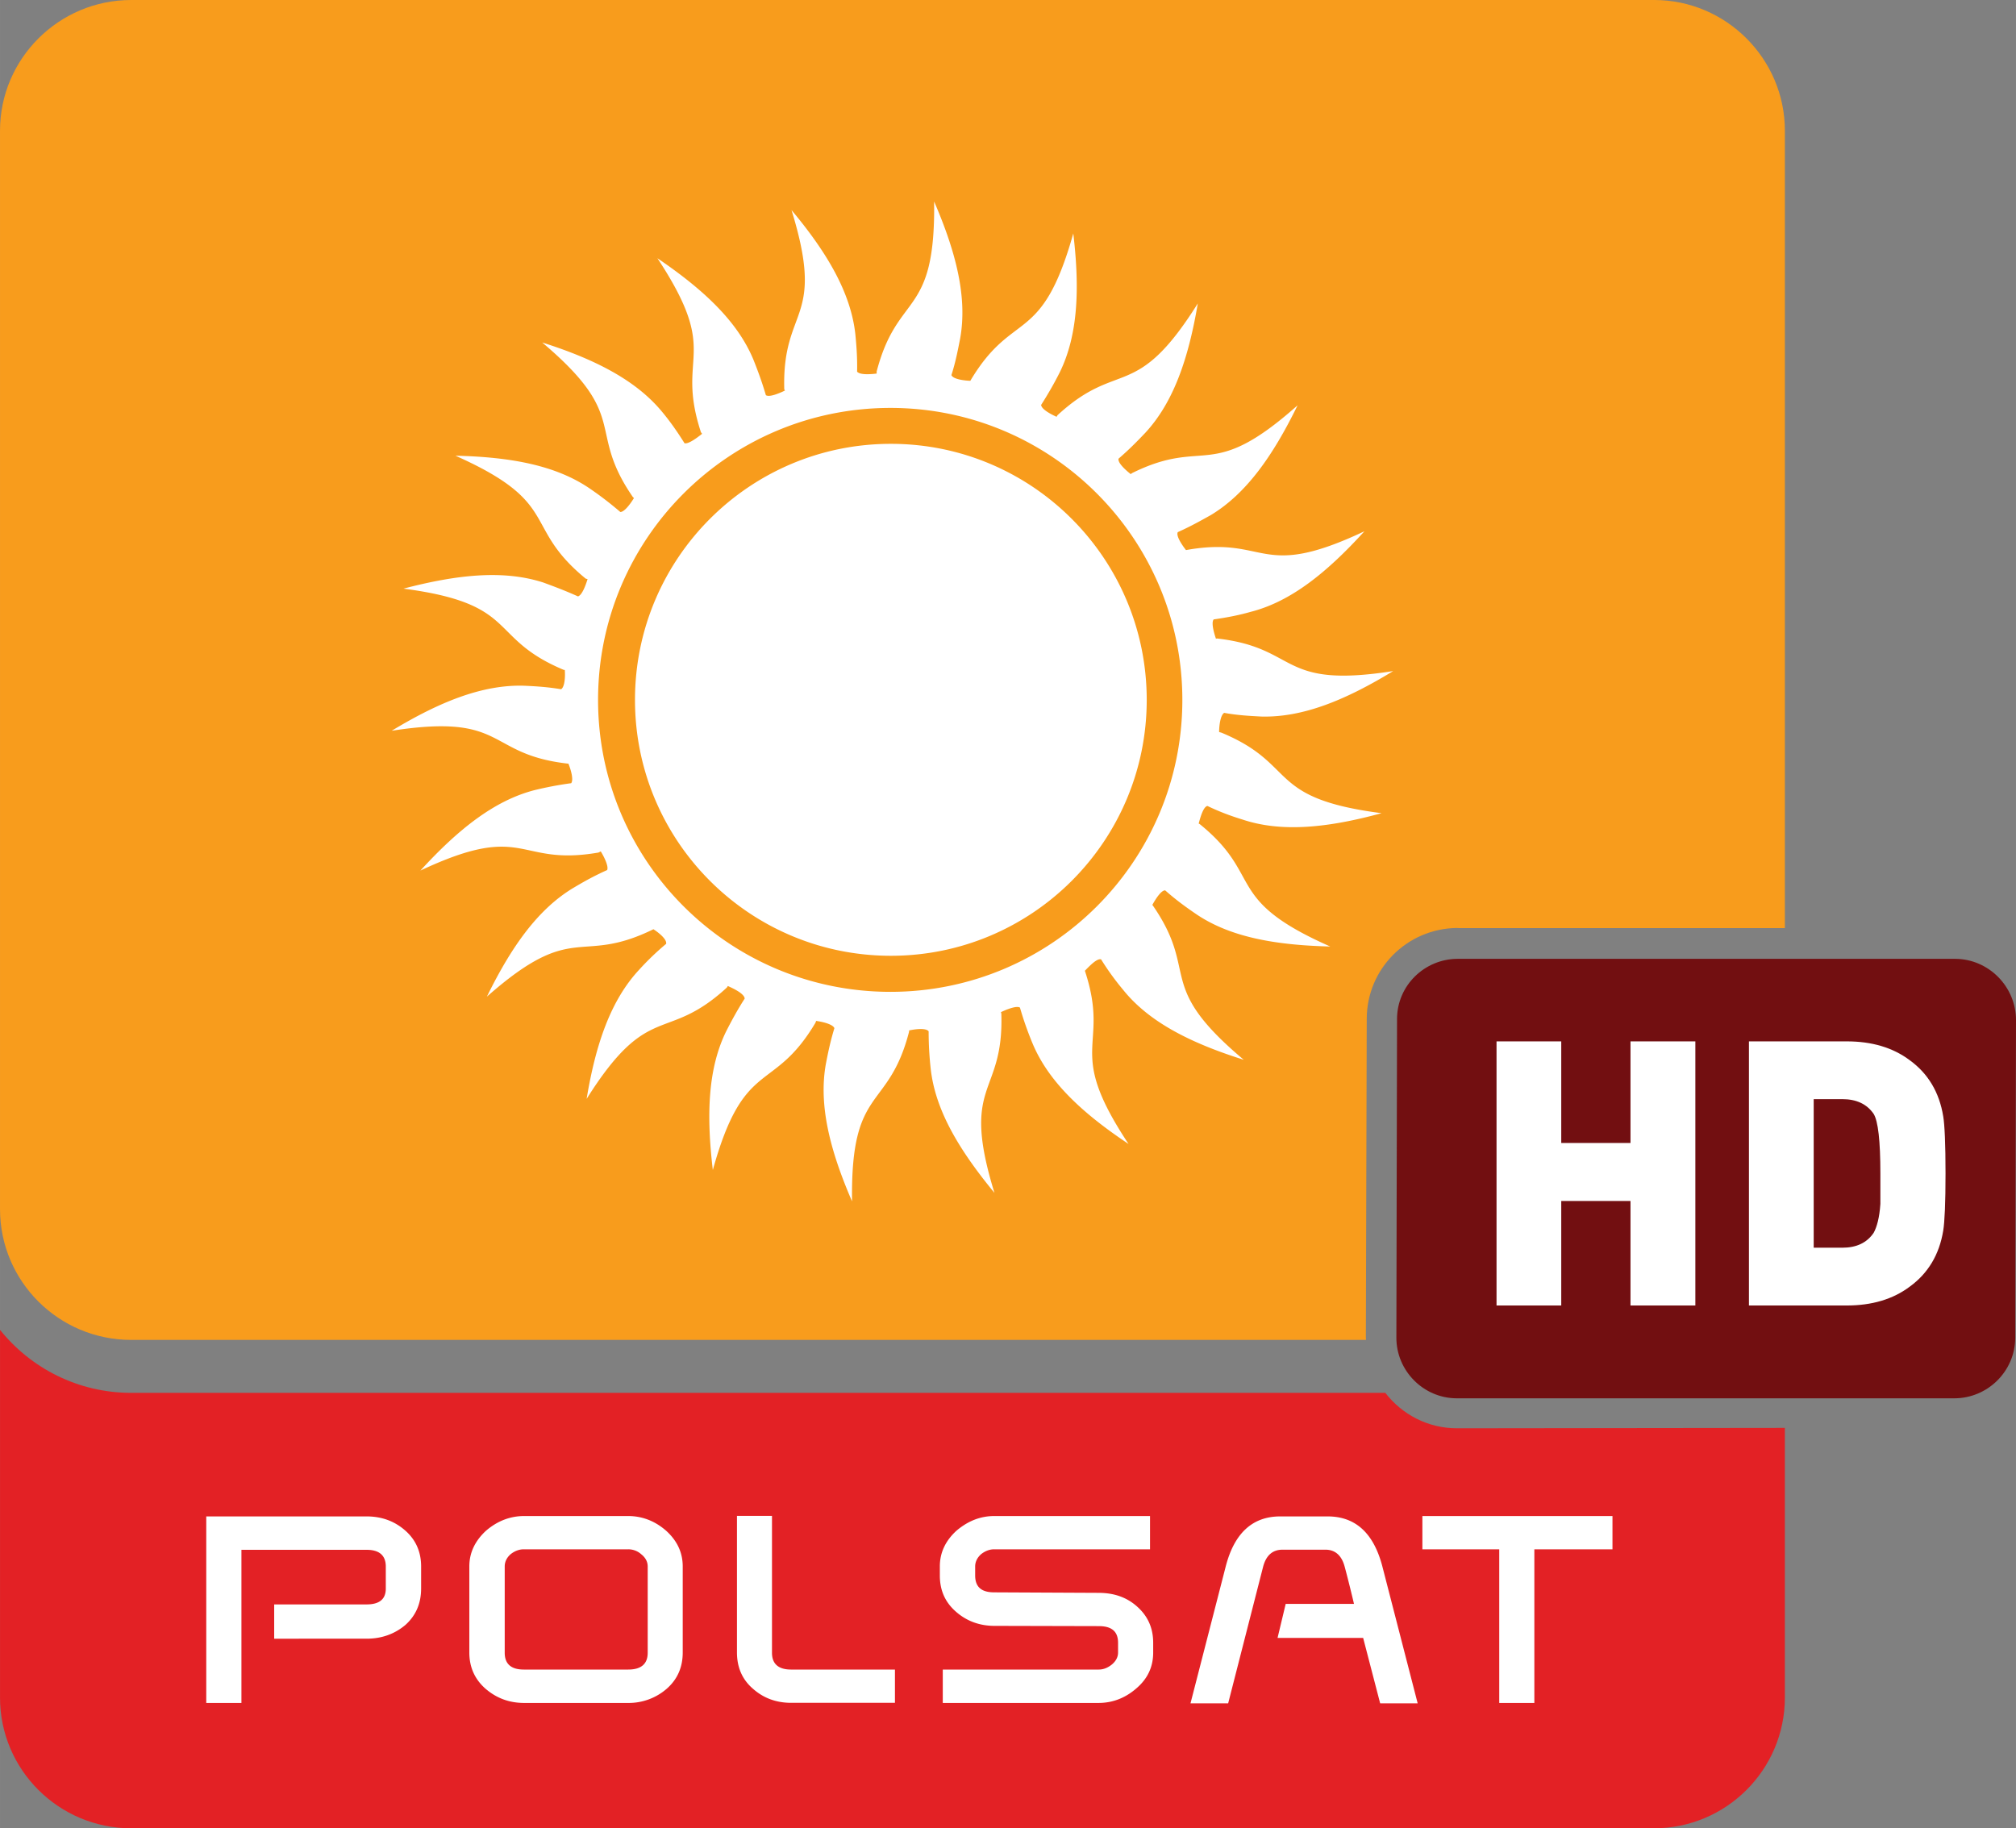 <svg xmlns="http://www.w3.org/2000/svg" height="544.16" width="600" viewBox="0 0 158.75 143.977">
    <rect x="0" y="0" width="158.75" height="143.977" fill="#808080" stroke="none"/>
    <path d="M114.724 112.478c-2.297 0-4.317-1.09-5.638-2.79H10.33c-4.166 0-7.894-1.93-10.329-4.96v28.96c0 5.68 4.628 10.29 10.329 10.29h119.92c5.67 0 10.3-4.61 10.3-10.29v-21.24l-25.827.03z" fill="#e32125"/>
    <path d="M107.555 105.318v-.01l.07-25.07c0-3.93 3.156-7.11 7.098-7.16.034 0 .092.01.15.01h25.678V10.289c0-5.656-4.63-10.289-10.29-10.289H10.331C4.628 0 0 4.633 0 10.289v84.929c0 5.69 4.628 10.3 10.329 10.3h97.238c0-.08-.012-.13-.012-.2" fill="#f89c1c"/>
    <g fill="#fff">
        <path d="M90.299 55.118c0 11.12-9.025 20.15-20.145 20.15-11.138 0-20.152-9.03-20.152-20.15 0-11.129 9.014-20.166 20.152-20.166 11.12 0 20.145 9.037 20.145 20.166m2.805 0c0-12.704-10.301-22.994-22.985-22.994-12.719 0-23.025 10.29-23.025 22.994 0 12.71 10.306 22.99 23.025 22.99 12.684 0 22.985-10.28 22.985-22.99m1.287 9.74l.069.03c5.096 4.12 1.835 5.92 10.289 9.65-4.408-.11-7.969-.76-10.641-2.61-.79-.54-1.541-1.09-2.354-1.81-.306-.02-.733.64-1.016 1.15l.035.03c3.733 5.4.08 6.21 7.167 12.16-4.19-1.32-7.462-2.97-9.499-5.51a20.751 20.751 0 0 1-1.737-2.4c-.317-.09-.877.49-1.275.9 2.043 6.18-1.656 5.97 3.439 13.64-3.664-2.44-6.313-4.92-7.565-7.93a26.61 26.61 0 0 1-.987-2.81c-.271-.17-1.062.15-1.5.36l.034.11c.214 6.56-3.266 5.29-.542 14.12-2.811-3.41-4.663-6.53-5.021-9.78-.104-.96-.161-1.87-.161-2.94-.214-.29-1.091-.17-1.541-.07v.1c-1.645 6.35-4.623 4.13-4.49 13.36-1.748-4.03-2.631-7.56-2.072-10.77.179-.94.364-1.83.681-2.87-.127-.31-.917-.5-1.437-.57l-.057.15c-3.347 5.63-5.609 2.68-8.079 11.59-.52-4.37-.381-8.01 1.056-10.93.433-.85.883-1.68 1.454-2.57-.04-.42-1.004-.84-1.327-.99l-.075.12c-4.836 4.44-6.129.96-11.046 8.77.716-4.33 1.905-7.77 4.127-10.16a21.4 21.4 0 0 1 2.135-2.05c.086-.42-.843-1.06-1.022-1.16v.02c-5.886 2.88-6.174-.81-13.094 5.3 1.934-3.95 4.034-6.91 6.833-8.58.825-.49 1.627-.94 2.637-1.39.139-.3-.265-1.09-.502-1.47l-.179.09c-6.463 1.12-5.672-2.51-14.023 1.42 2.96-3.24 5.812-5.51 8.968-6.33a27.55 27.55 0 0 1 2.903-.55c.213-.27-.035-1.1-.22-1.55l-.028.01c-6.527-.74-4.738-4.01-13.885-2.59 3.769-2.28 7.139-3.639 10.399-3.547.958.041 1.87.098 2.943.277.323-.213.323-1.16.289-1.517l-.093-.012c-6.042-2.539-3.422-5.188-12.609-6.394 4.294-1.125 7.895-1.483 10.999-.485.895.329 1.772.658 2.741 1.097.324-.093.612-.889.756-1.362l-.144-.035c-5.072-4.16-1.829-5.932-10.26-9.683 4.397.104 7.963.767 10.653 2.637.79.543 1.506 1.091 2.331 1.795.317.006.791-.635 1.073-1.097l-.086-.08c-3.711-5.384-.093-6.221-7.139-12.171 4.213 1.339 7.439 3.001 9.493 5.523.606.733 1.143 1.5 1.714 2.412.289.081.929-.381 1.385-.745l-.092-.121c-2.043-6.244 1.668-5.978-3.428-13.705 3.641 2.475 6.302 4.968 7.554 7.975.358.894.681 1.772.987 2.81.265.179 1.015-.127 1.5-.363l-.052-.098c-.179-6.573 3.301-5.275.571-14.116 2.84 3.393 4.669 6.539 5.027 9.776.092.958.161 1.87.138 2.949.22.271 1.079.208 1.541.15v-.167c1.662-6.348 4.646-4.138 4.524-13.383 1.755 4.057 2.626 7.589 2.049 10.797-.185.935-.358 1.853-.687 2.874.145.341 1.062.433 1.489.45l.023-.04c3.365-5.627 5.581-2.649 8.085-11.565.519 4.374.369 8.01-1.062 10.93-.427.848-.9 1.679-1.471 2.574.029.346.785.744 1.217.935l.075-.127c4.836-4.45 6.135-.97 11.046-8.801-.733 4.34-1.905 7.773-4.126 10.18-.653.687-1.293 1.339-2.118 2.049-.064.34.577.911.969 1.217l.069-.069c5.852-2.909 6.152.802 13.065-5.355-1.939 3.97-4.028 6.948-6.821 8.638-.825.462-1.633.912-2.614 1.351-.15.294.318.992.641 1.408h.034c6.458-1.148 5.667 2.47 14.023-1.477-2.977 3.272-5.805 5.545-8.962 6.347-.911.26-1.823.439-2.908.595-.202.236 0 1.004.179 1.523l.069-.023c6.538.745 4.778 3.999 13.885 2.568-3.775 2.301-7.122 3.661-10.371 3.581-.969-.05-1.881-.1-2.937-.29-.306.19-.398 1.05-.398 1.51l.185.05c6.059 2.52 3.445 5.16 12.609 6.34-4.248 1.16-7.877 1.53-10.953.5-.918-.28-1.806-.61-2.764-1.07-.318.07-.543.85-.687 1.39m-24.058-9.62l.011.01-.011.02v.01l-.024.03H70.258l-.018-.03h-.017v-.06l.017-.02h.018v-.01H70.333v.05zM33.16 125.098c0 1.18-.415 2.13-1.24 2.87-.843.71-1.864 1.08-3.053 1.08H21.59v-2.7h7.277c1.01 0 1.512-.41 1.512-1.25v-1.73c0-.87-.502-1.32-1.512-1.32h-9.856v12.06h-2.77v-14.69h12.626c1.19 0 2.193.37 3.03 1.1.848.74 1.264 1.69 1.264 2.85v1.73zM51.003 130.158v-6.8c0-.36-.167-.69-.508-.96a1.529 1.529 0 0 0-1.021-.39h-8.23c-.357 0-.715.13-1.038.39-.306.27-.462.6-.462.96v6.8c0 .87.496 1.32 1.5 1.32h8.23c1.021 0 1.529-.45 1.529-1.32m2.758-.02c0 1.16-.415 2.11-1.258 2.85a4.559 4.559 0 0 1-3.047 1.12h-8.177c-1.2 0-2.199-.39-3.047-1.12-.842-.74-1.275-1.69-1.275-2.85v-6.78c0-1.09.456-2.02 1.31-2.81.894-.77 1.904-1.16 3.012-1.16h8.177c1.114 0 2.124.39 3.001 1.16.871.79 1.304 1.72 1.304 2.81v6.78zM70.473 134.098h-8.177c-1.183 0-2.187-.38-3.006-1.11-.849-.73-1.258-1.69-1.258-2.86v-10.75h2.758v10.78c0 .87.502 1.32 1.506 1.32h8.177v2.62zM90.559 122.008H78.284c-.352 0-.71.13-1.033.39-.3.27-.462.6-.462.96v.71c0 .91.497 1.33 1.495 1.33l8.218.04c1.183 0 2.187.33 3.006 1.05.872.76 1.299 1.71 1.299 2.88v.77c0 1.12-.427 2.05-1.31 2.81-.877.77-1.882 1.16-2.995 1.16H74.239v-2.63h12.286c.369 0 .71-.14 1.033-.4.306-.26.484-.57.484-.94v-.77c0-.89-.502-1.31-1.517-1.31l-8.218-.02c-1.154 0-2.181-.37-3.024-1.11-.848-.74-1.275-1.67-1.275-2.86v-.71c0-1.09.444-2.02 1.304-2.81.906-.77 1.887-1.16 2.995-1.16h12.252v2.62zM111.635 134.138h-2.954l-1.339-5.15h-6.741l.641-2.68h5.378c-.104-.46-.496-2.06-.733-2.93-.236-.89-.756-1.34-1.511-1.34h-3.382c-.785 0-1.293.45-1.529 1.34l-2.753 10.76h-2.966l2.764-10.74c.675-2.66 2.118-3.98 4.305-3.98h3.728c2.199 0 3.641 1.32 4.322 3.98l2.77 10.74zM126.975 122.008h-6.152v12.1h-2.764v-12.1h-6.053v-2.62h14.969v2.62z"/>
    </g>
    <path d="M158.691 105.368c-.02 2.64-2.19 4.75-4.8 4.75h-39.167c-2.648 0-4.789-2.19-4.766-4.81l.052-25.06c0-2.64 2.175-4.74 4.784-4.74h39.167c2.64.01 4.79 2.19 4.79 4.83l-.06 25.03z" fill-rule="evenodd" fill="#720f11"/>
    <path d="M133.501 102.808h-5.107v-8.23h-5.453v8.23h-5.096v-20.8h5.096v8h5.453v-8h5.107v20.8zM148.071 92.408c0-2.58-.18-4.12-.53-4.69-.54-.78-1.36-1.16-2.47-1.16h-2.25v11.7h2.25c1.11 0 1.93-.38 2.47-1.17.25-.45.46-1.2.53-2.28v-2.4zm4.95 4.5c-.31 1.9-1.2 3.37-2.63 4.41-1.34 1.01-3.01 1.49-4.97 1.49h-7.7v-20.8h7.7c1.96 0 3.63.48 4.97 1.49 1.43 1.04 2.32 2.51 2.63 4.42.11.65.18 2.17.18 4.49 0 2.33-.07 3.82-.18 4.5" fill="#fff"/>
</svg>
